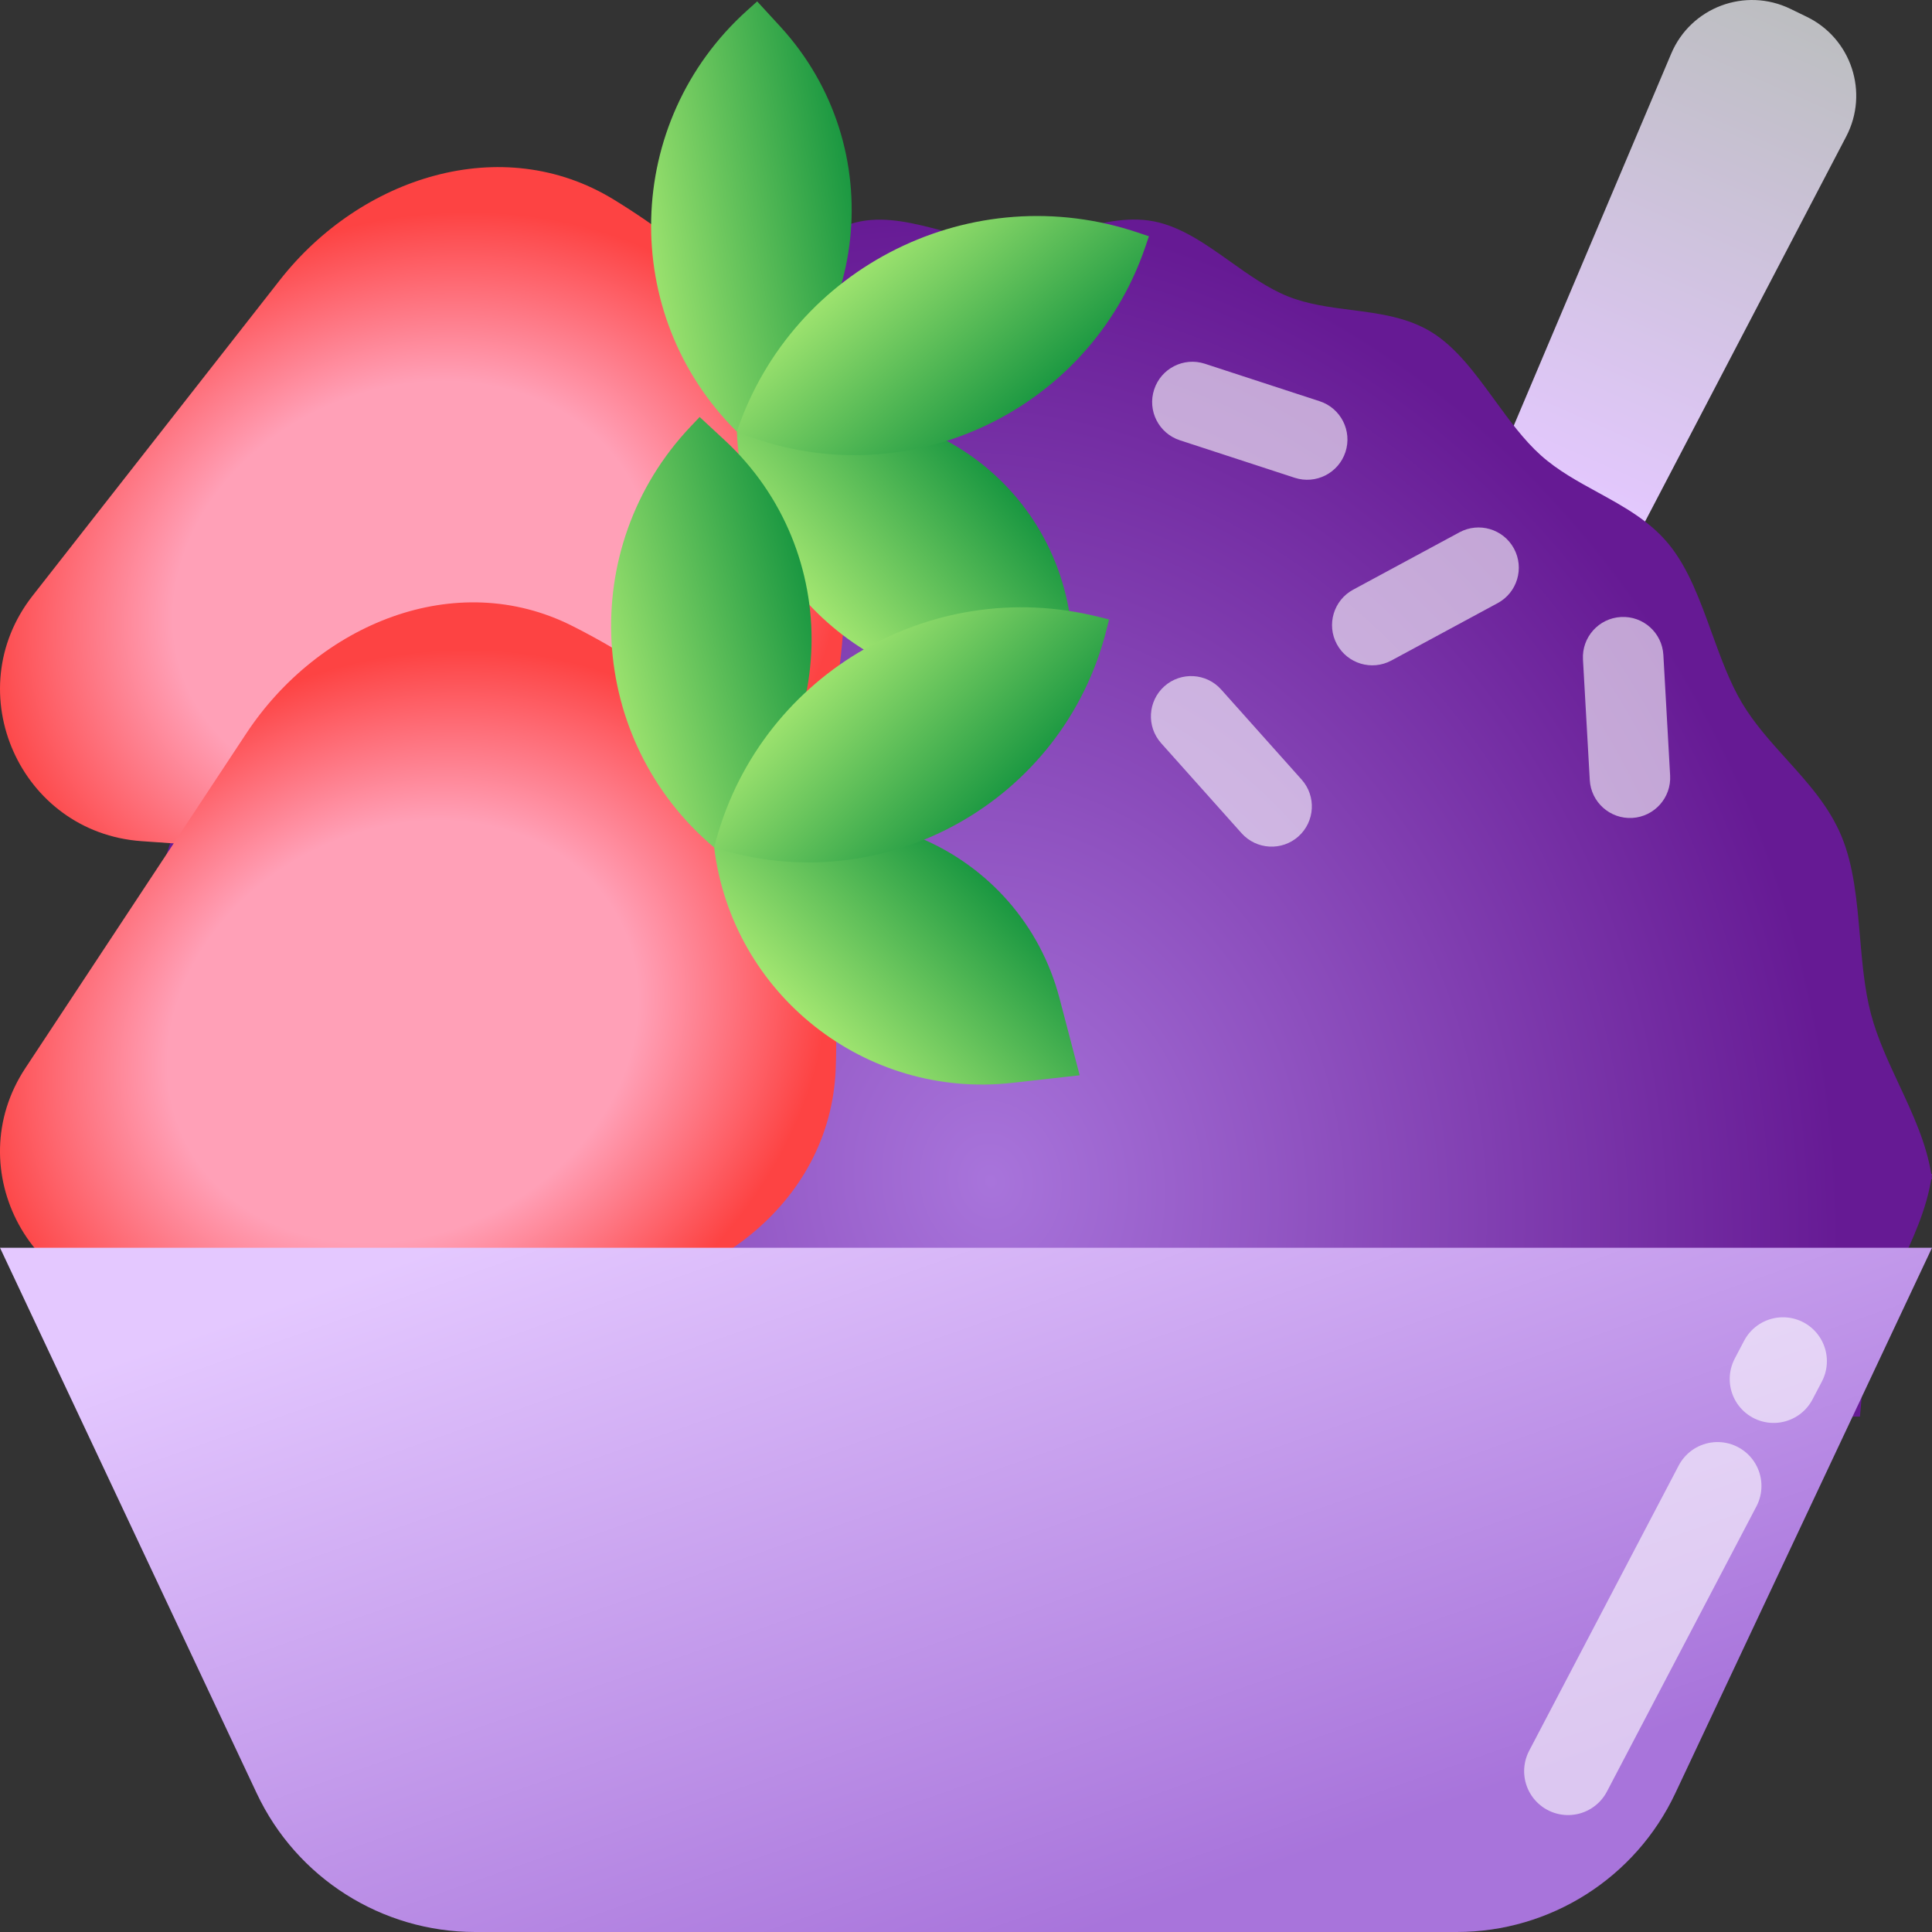 <svg width="44" height="44" viewBox="0 0 44 44" fill="none" xmlns="http://www.w3.org/2000/svg">
<rect x="0" y="0" width="44" height="44" fill="#333333" stroke="none"/>
<path d="M38.061 1.221C38.507 0.166 39.746 -0.299 40.776 0.202L41.147 0.382C42.162 0.874 42.569 2.107 42.047 3.107L27.355 31.232L25.511 30.875L38.061 1.221Z" fill="url(#paint0_linear_623_61181)"/>
<path d="M43.251 24.705C43.003 24.173 42.755 23.642 42.609 23.09C42.464 22.539 42.412 21.933 42.359 21.326C42.29 20.526 42.221 19.724 41.938 19.043C41.656 18.364 41.171 17.827 40.686 17.291C40.316 16.881 39.947 16.472 39.667 16C39.388 15.528 39.186 14.97 38.984 14.412C38.719 13.68 38.454 12.946 38.013 12.404C37.573 11.861 36.979 11.537 36.385 11.211C35.931 10.963 35.477 10.714 35.091 10.369C34.704 10.023 34.373 9.568 34.042 9.114C33.608 8.519 33.175 7.924 32.618 7.574C32.061 7.225 31.418 7.142 30.773 7.059C30.28 6.996 29.786 6.932 29.329 6.749C28.875 6.566 28.45 6.264 28.025 5.962C27.463 5.562 26.902 5.163 26.275 5.041C25.651 4.92 25.022 5.087 24.391 5.255C23.907 5.383 23.422 5.512 22.938 5.512C22.45 5.512 21.956 5.383 21.465 5.254C20.833 5.089 20.206 4.926 19.604 5.041C18.997 5.158 18.427 5.56 17.859 5.962C17.427 6.268 16.995 6.573 16.547 6.752C16.099 6.932 15.607 6.996 15.113 7.06C14.463 7.145 13.811 7.23 13.258 7.578C12.706 7.926 12.27 8.523 11.833 9.119C11.501 9.574 11.168 10.029 10.785 10.373C10.401 10.716 9.948 10.965 9.494 11.213C8.899 11.539 8.303 11.865 7.862 12.408C7.421 12.95 7.157 13.681 6.893 14.412C6.691 14.97 6.489 15.528 6.208 16.004C5.927 16.48 5.558 16.887 5.188 17.295C4.705 17.828 4.222 18.361 3.937 19.047C3.654 19.732 3.586 20.524 3.519 21.317C3.467 21.924 3.415 22.532 3.266 23.094C3.118 23.653 2.872 24.177 2.626 24.701C2.318 25.358 2.01 26.013 1.895 26.736H1.879C1.881 26.755 1.884 26.775 1.887 26.794C1.884 26.814 1.881 26.833 1.879 26.852H1.895C2.01 27.575 2.318 28.231 2.626 28.887C2.872 29.411 3.118 29.936 3.266 30.494C3.415 31.056 3.467 31.665 3.519 32.272C19 32.272 36.385 32.262 42.359 32.262C42.412 31.655 42.464 31.049 42.609 30.498C42.755 29.947 43.003 29.415 43.251 28.884C43.56 28.221 43.87 27.558 43.983 26.852H44C43.998 26.833 43.995 26.814 43.992 26.794C43.995 26.775 43.998 26.755 44 26.736H43.983C43.87 26.03 43.56 25.367 43.251 24.705Z" fill="url(#paint1_radial_623_61181)"/>
<path fill-rule="evenodd" clip-rule="evenodd" d="M26.285 8.871C26.442 8.39 26.959 8.127 27.44 8.284L30.055 9.138C30.536 9.295 30.799 9.813 30.642 10.294C30.484 10.775 29.967 11.038 29.486 10.881L26.871 10.027C26.39 9.87 26.127 9.353 26.285 8.871Z" fill="white" fill-opacity="0.6"/>
<path fill-rule="evenodd" clip-rule="evenodd" d="M30.446 14.671C30.206 14.226 30.372 13.67 30.818 13.429L33.238 12.123C33.683 11.882 34.239 12.049 34.48 12.494C34.72 12.94 34.554 13.496 34.108 13.736L31.689 15.042C31.243 15.283 30.687 15.117 30.446 14.671Z" fill="white" fill-opacity="0.6"/>
<path fill-rule="evenodd" clip-rule="evenodd" d="M37.173 18.628C36.667 18.656 36.234 18.269 36.206 17.764L36.051 15.018C36.023 14.513 36.41 14.08 36.915 14.052C37.421 14.023 37.853 14.41 37.882 14.915L38.036 17.661C38.065 18.166 37.678 18.599 37.173 18.628Z" fill="white" fill-opacity="0.6"/>
<path fill-rule="evenodd" clip-rule="evenodd" d="M29.571 19.049C29.193 19.386 28.614 19.353 28.276 18.976L26.444 16.925C26.107 16.547 26.14 15.968 26.517 15.63C26.895 15.293 27.474 15.326 27.811 15.703L29.643 17.754C29.981 18.132 29.948 18.711 29.571 19.049Z" fill="white" fill-opacity="0.6"/>
<path d="M6.373 6.379C8.21 4.032 11.43 2.988 13.973 4.542C18.058 7.039 19.703 10.397 19.131 15.091C18.756 18.174 15.713 20.028 12.615 19.812L3.226 19.157C0.457 18.963 -0.97 15.753 0.742 13.568L6.373 6.379Z" fill="url(#paint2_radial_623_61181)"/>
<path d="M16.781 9.831C20.024 8.425 23.729 10.417 24.345 13.898L24.66 15.674L23.117 15.722C19.747 15.826 16.922 13.199 16.781 9.831Z" fill="url(#paint3_linear_623_61181)"/>
<path d="M16.781 9.831C19.825 7.682 20.289 3.347 17.768 0.602L17.244 0.032L17.015 0.238C14.195 2.774 14.088 7.16 16.781 9.831Z" fill="url(#paint4_linear_623_61181)"/>
<path d="M16.781 9.831C20.521 11.379 24.79 9.442 26.089 5.608L26.166 5.381L25.931 5.302C22.154 4.024 18.056 6.052 16.781 9.831Z" fill="url(#paint5_linear_623_61181)"/>
<path d="M5.61 16.702C7.253 14.215 10.377 12.913 13.037 14.257C17.311 16.415 19.222 19.63 19.032 24.355C18.907 27.457 16.023 29.552 12.918 29.587L3.507 29.692C0.731 29.723 -0.951 26.639 0.579 24.323L5.61 16.702Z" fill="url(#paint6_radial_623_61181)"/>
<path d="M16.264 19.301C19.383 17.638 23.237 19.324 24.132 22.744L24.589 24.489L23.055 24.661C19.705 25.037 16.676 22.647 16.264 19.301Z" fill="url(#paint7_linear_623_61181)"/>
<path d="M16.264 19.301C19.125 16.913 19.236 12.555 16.502 10.023L15.934 9.497L15.722 9.721C13.116 12.477 13.364 16.857 16.264 19.301Z" fill="url(#paint8_linear_623_61181)"/>
<path d="M16.264 19.301C20.116 20.542 24.216 18.266 25.2 14.34L25.259 14.108L25.018 14.048C21.15 13.08 17.23 15.432 16.264 19.301Z" fill="url(#paint9_linear_623_61181)"/>
<path d="M38.153 40.842C37.246 42.77 35.307 44 33.176 44L10.824 44C8.693 44 6.754 42.77 5.847 40.842L0 28.417L44 28.417L38.153 40.842Z" fill="url(#paint10_linear_623_61181)"/>
<path d="M39.116 33.842C38.265 35.465 36.563 38.713 35.711 40.337" stroke="white" stroke-opacity="0.6" stroke-width="2" stroke-linecap="round"/>
<path d="M40.606 31L40.393 31.406" stroke="white" stroke-opacity="0.6" stroke-width="2" stroke-linecap="round"/>
<defs>
<linearGradient id="paint0_linear_623_61181" x1="40.148" y1="-0.183" x2="35.139" y2="11.165" gradientUnits="userSpaceOnUse">
<stop stop-color="#BCBEC0"/>
<stop offset="1" stop-color="#E4C8FF"/>
</linearGradient>
<radialGradient id="paint1_radial_623_61181" cx="0" cy="0" r="1" gradientUnits="userSpaceOnUse" gradientTransform="translate(22.487 26.852) rotate(79.849) scale(22.082 19.32)">
<stop stop-color="#A874DB"/>
<stop offset="1" stop-color="#661A94"/>
</radialGradient>
<radialGradient id="paint2_radial_623_61181" cx="0" cy="0" r="1" gradientUnits="userSpaceOnUse" gradientTransform="translate(9.38 13.443) rotate(158.071) scale(10.062 8.344)">
<stop offset="0.552" stop-color="#FFA0B7"/>
<stop offset="1" stop-color="#FD4343"/>
</radialGradient>
<linearGradient id="paint3_linear_623_61181" x1="23.821" y1="10.81" x2="18.779" y2="15.057" gradientUnits="userSpaceOnUse">
<stop stop-color="#038A39"/>
<stop offset="1" stop-color="#B2EF76"/>
</linearGradient>
<linearGradient id="paint4_linear_623_61181" x1="20.064" y1="2.885" x2="13.585" y2="4.1" gradientUnits="userSpaceOnUse">
<stop stop-color="#038A39"/>
<stop offset="1" stop-color="#B2EF76"/>
</linearGradient>
<linearGradient id="paint5_linear_623_61181" x1="24.966" y1="9.115" x2="20.674" y2="4.111" gradientUnits="userSpaceOnUse">
<stop stop-color="#038A39"/>
<stop offset="1" stop-color="#B2EF76"/>
</linearGradient>
<radialGradient id="paint6_radial_623_61181" cx="0" cy="0" r="1" gradientUnits="userSpaceOnUse" gradientTransform="translate(9.179 23.5) rotate(153.435) scale(10.062 8.344)">
<stop offset="0.552" stop-color="#FFA0B7"/>
<stop offset="1" stop-color="#FD4343"/>
</radialGradient>
<linearGradient id="paint7_linear_623_61181" x1="23.36" y1="19.708" x2="18.678" y2="24.349" gradientUnits="userSpaceOnUse">
<stop stop-color="#038A39"/>
<stop offset="1" stop-color="#B2EF76"/>
</linearGradient>
<linearGradient id="paint8_linear_623_61181" x1="18.975" y1="12.114" x2="12.615" y2="13.848" gradientUnits="userSpaceOnUse">
<stop stop-color="#038A39"/>
<stop offset="1" stop-color="#B2EF76"/>
</linearGradient>
<linearGradient id="paint9_linear_623_61181" x1="24.364" y1="17.926" x2="19.682" y2="13.286" gradientUnits="userSpaceOnUse">
<stop stop-color="#038A39"/>
<stop offset="1" stop-color="#B2EF76"/>
</linearGradient>
<linearGradient id="paint10_linear_623_61181" x1="24.31" y1="23.375" x2="30.808" y2="41.881" gradientUnits="userSpaceOnUse">
<stop stop-color="#E4C8FF"/>
<stop offset="1" stop-color="#A874DB"/>
</linearGradient>
</defs>
</svg>
